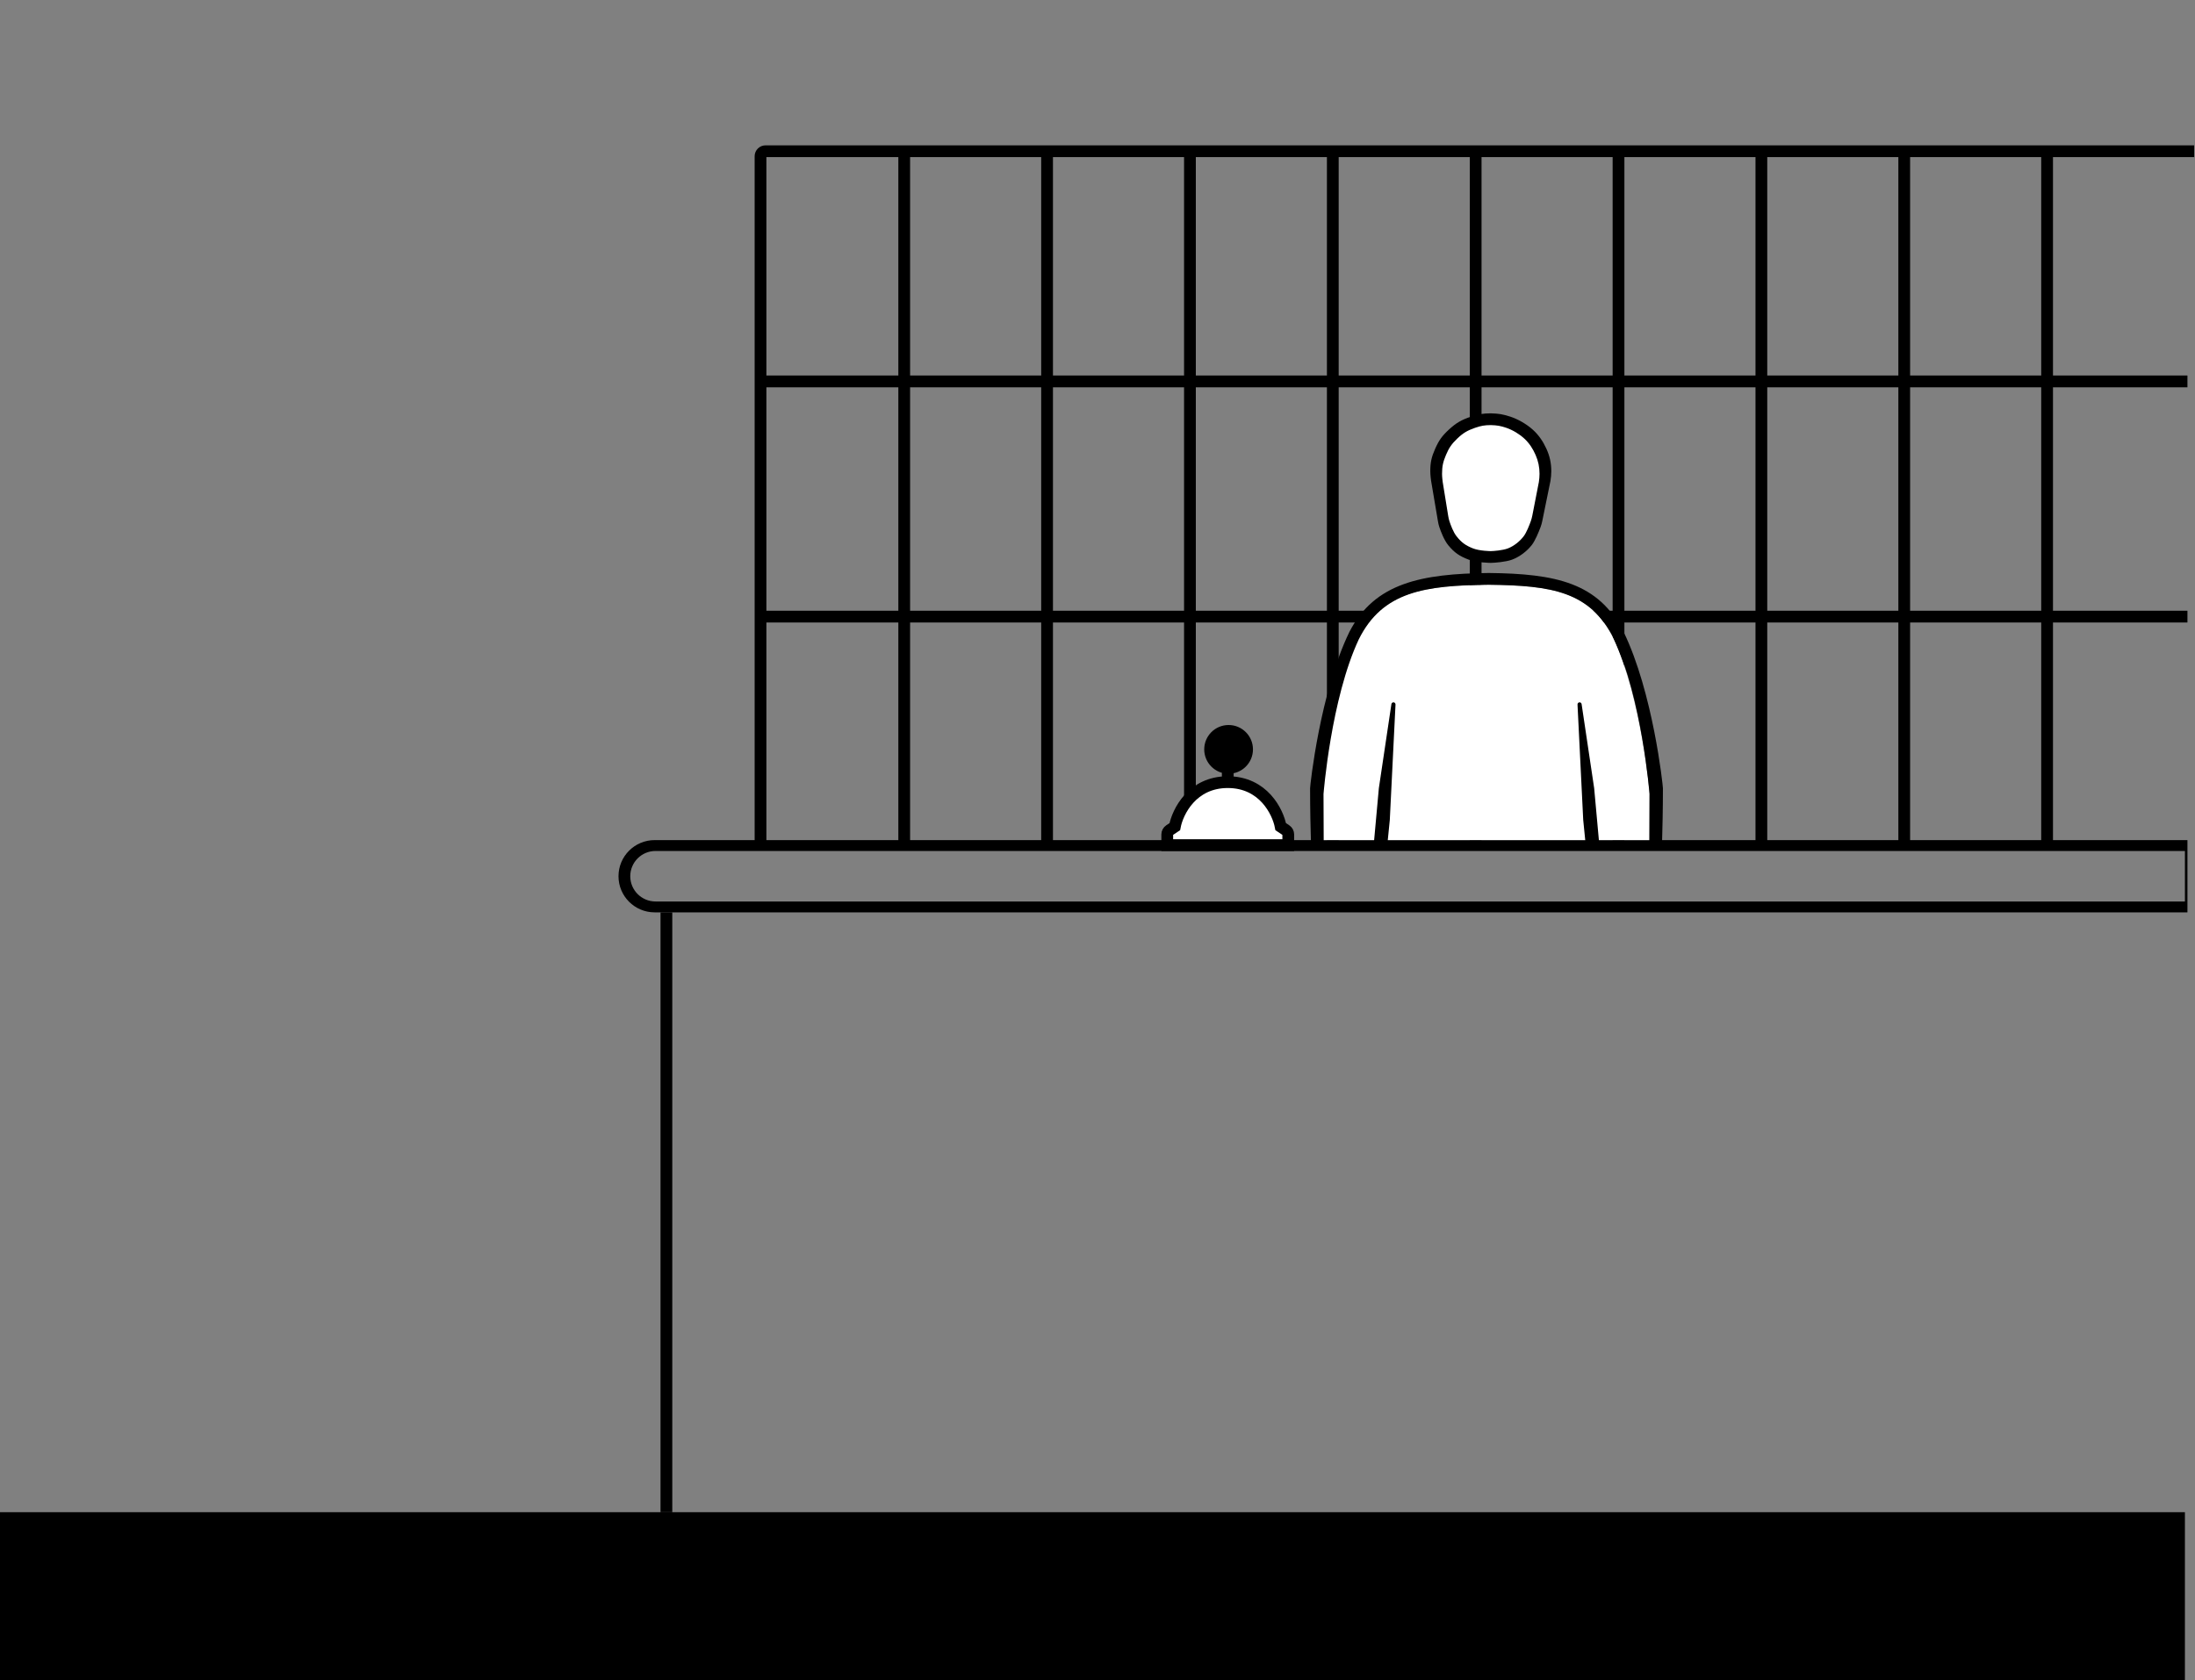 <svg width="1306" height="1000" viewBox="0 0 1306 1000" fill="none" xmlns="http://www.w3.org/2000/svg">
<rect x="0" y="0" width="1306" height="1000" fill="#808080" stroke="none"/>
<path fill-rule="evenodd" clip-rule="evenodd" d="M456 370.5V502H449V93C449 89.41 451.91 86.5 455.5 86.5H1305.5V93.5H1221.5V223.5H1301.5V230.5H1221.5V363.5H1301.5V370.5H1221.5V501.5H1214.5V370.5H1136.5V505H1129.5V370.5H1051.5V505H1044.5V370.5H966.5V505H959.5V370.5H881.5V505H874.5V370.5H796.5V501.5H789.5V370.5H711.5V505H704.5V370.5H626.5V505H619.5V370.5H541.5V501.5H534.5V370.5H456ZM534.5 93.5H456V223.5H534.5V93.5ZM456 363.5V230.5H534.5V363.5H456ZM541.5 363.5H619.5V230.5H541.5V363.5ZM626.5 363.5H704.5V230.5H626.5V363.5ZM711.5 363.5H789.5V230.5H711.5V363.5ZM796.5 363.5H874.5V230.5H796.5V363.5ZM881.5 363.5H959.5V230.5H881.5V363.5ZM966.5 363.5H1044.5V230.5H966.5V363.5ZM1051.5 363.5H1129.5V230.5H1051.5V363.5ZM1136.5 363.5H1214.5V230.5H1136.5V363.5ZM619.5 223.5H541.5V93.5H619.5V223.5ZM704.5 223.5H626.5V93.5H704.5V223.5ZM789.5 223.5H711.5V93.5H789.5V223.5ZM874.5 223.5H796.5V93.5H874.5V223.5ZM959.5 223.5H881.5V93.5H959.5V223.5ZM1044.5 223.5H966.5V93.5H1044.5V223.5ZM1129.5 223.5H1051.5V93.5H1129.5V223.5ZM1214.5 223.5H1136.5V93.5H1214.5V223.5Z" fill="black"/>
<path d="M0 900H1300V1000H0V900Z" fill="black"/>
<path d="M393 543H400V900H393V543Z" fill="black"/>
<path fill-rule="evenodd" clip-rule="evenodd" d="M389.5 500C377.626 500 368 509.626 368 521.5C368 533.374 377.626 543 389.5 543H1301.5V500H389.5ZM390.029 506.471C381.728 506.471 375 513.199 375 521.5C375 529.8 381.728 536.528 390.029 536.528H1300V506.471H390.029Z" fill="black"/>
<path d="M981.5 500H787L787 472.45H787.01C787.01 472.45 791.45 415.766 807.99 380.495C822.191 351.937 847.37 348.425 885.341 348C923.076 348.447 945.852 351.549 960 380C976.54 415.272 981.5 472 981.5 472V500Z" fill="white"/>
<path d="M989.424 469.163C989.424 467.501 983.522 412.035 965.994 376.001C950.946 346.826 925.934 341.456 885.815 341.021C845.754 341.463 817.954 346.85 802.918 376.001C785.39 412.035 779.488 467.501 779.488 469.163C779.488 480.658 779.739 493.22 780.109 505.501H787.602L787.474 472.471H787.484C787.484 472.471 791.924 415.788 808.464 380.516C822.665 351.959 847.844 348.446 885.815 348.021C923.55 348.468 946.3 352.065 960.448 380.516C976.988 415.788 981.428 472.471 981.428 472.471H981.438L981.31 505.501H988.804C989.173 493.22 989.424 480.658 989.424 469.163Z" fill="black"/>
<path d="M941.998 488.001L938.603 419.336C938.547 418.618 939.118 418.006 939.838 418.012C940.451 418.017 940.967 418.474 941.045 419.083L948.508 469.091L951.818 505.501H943.748L941.998 488.001Z" fill="black"/>
<path d="M826.914 488.001L830.309 419.336C830.366 418.618 829.795 418.006 829.074 418.012C828.461 418.017 827.946 418.474 827.867 419.083L820.404 469.091L817.095 505.501H825.164L826.914 488.001Z" fill="black"/>
<path d="M899.649 333.086C895.88 334.494 888.842 334.996 887 335C887 335 878.699 334.931 873.865 333.086C868.417 331.007 865.382 328.977 861.703 324.511C859.213 321.489 857.265 316.288 856.381 313.658C856.019 312.579 855.77 311.47 855.58 310.348L851.487 286.194C851.487 286.194 850.992 282.702 851 280.452C851.02 275.101 851.746 271.959 853.919 267.054C856.151 262.016 858.103 259.319 862.189 255.57C866.545 251.574 869.684 249.828 875.324 247.945C879.704 246.483 882.376 246.038 887 246C891.963 246.167 893.811 246.478 898.548 247.945C903.288 249.522 908.128 252.318 911.811 255.57C915.494 258.822 918.071 262.671 920.081 267.054C922.091 271.437 922.998 275.669 923 280.452C923 282.255 922.8 284.411 922.514 286.194L917.65 310.027C917.399 311.256 917.075 312.468 916.637 313.644C915.596 316.437 913.435 321.821 911.324 324.473C908.399 328.149 904.157 331.402 899.649 333.086Z" fill="black"/>
<path d="M897.189 326.387C894.153 327.573 888.484 327.996 887 328C887 328 880.313 327.942 876.419 326.387C872.03 324.635 869.585 322.925 866.622 319.161C864.673 316.687 863.137 312.481 862.398 310.21C862.06 309.171 861.831 308.105 861.657 307.026L858.392 286.871C858.392 286.871 857.993 283.928 858 282.032C858.016 277.523 858.601 274.876 860.351 270.742C862.15 266.496 863.722 264.224 867.014 261.065C870.522 257.697 873.051 256.226 877.595 254.639C881.122 253.407 883.275 253.032 887 253C890.998 253.141 892.487 253.403 896.302 254.639C900.121 255.968 904.02 258.324 906.986 261.065C909.953 263.805 912.029 267.048 913.649 270.742C915.268 274.436 915.998 278.002 916 282.032C916 283.552 915.839 285.369 915.608 286.871L911.734 306.733C911.503 307.917 911.205 309.084 910.797 310.219C909.932 312.626 908.244 316.961 906.595 319.129C904.238 322.227 900.821 324.968 897.189 326.387Z" fill="white"/>
<path d="M766.5 503H694.5V496.606C694.5 495.602 695.001 494.666 695.836 494.109L699 492C700.667 483.167 709.3 465.5 730.5 465.5C751.7 465.5 760.333 483.167 762 492L765.164 494.109C765.999 494.666 766.5 495.602 766.5 496.606V503Z" fill="white"/>
<path d="M742 446C742 452.075 737.075 457 731 457C724.925 457 720 452.075 720 446C720 439.925 724.925 435 731 435C737.075 435 742 439.925 742 446Z" fill="black"/>
<path d="M730.5 465.5C709.3 465.5 700.667 483.167 699 492L695.836 494.109C695.001 494.666 694.5 495.602 694.5 496.606V503H766.5V496.606C766.5 495.602 765.999 494.666 765.164 494.109L762 492C760.333 483.167 751.7 465.5 730.5 465.5ZM730.5 465.5V449M742 446C742 452.075 737.075 457 731 457C724.925 457 720 452.075 720 446C720 439.925 724.925 435 731 435C737.075 435 742 439.925 742 446Z" stroke="black" stroke-width="7"/>
</svg>
